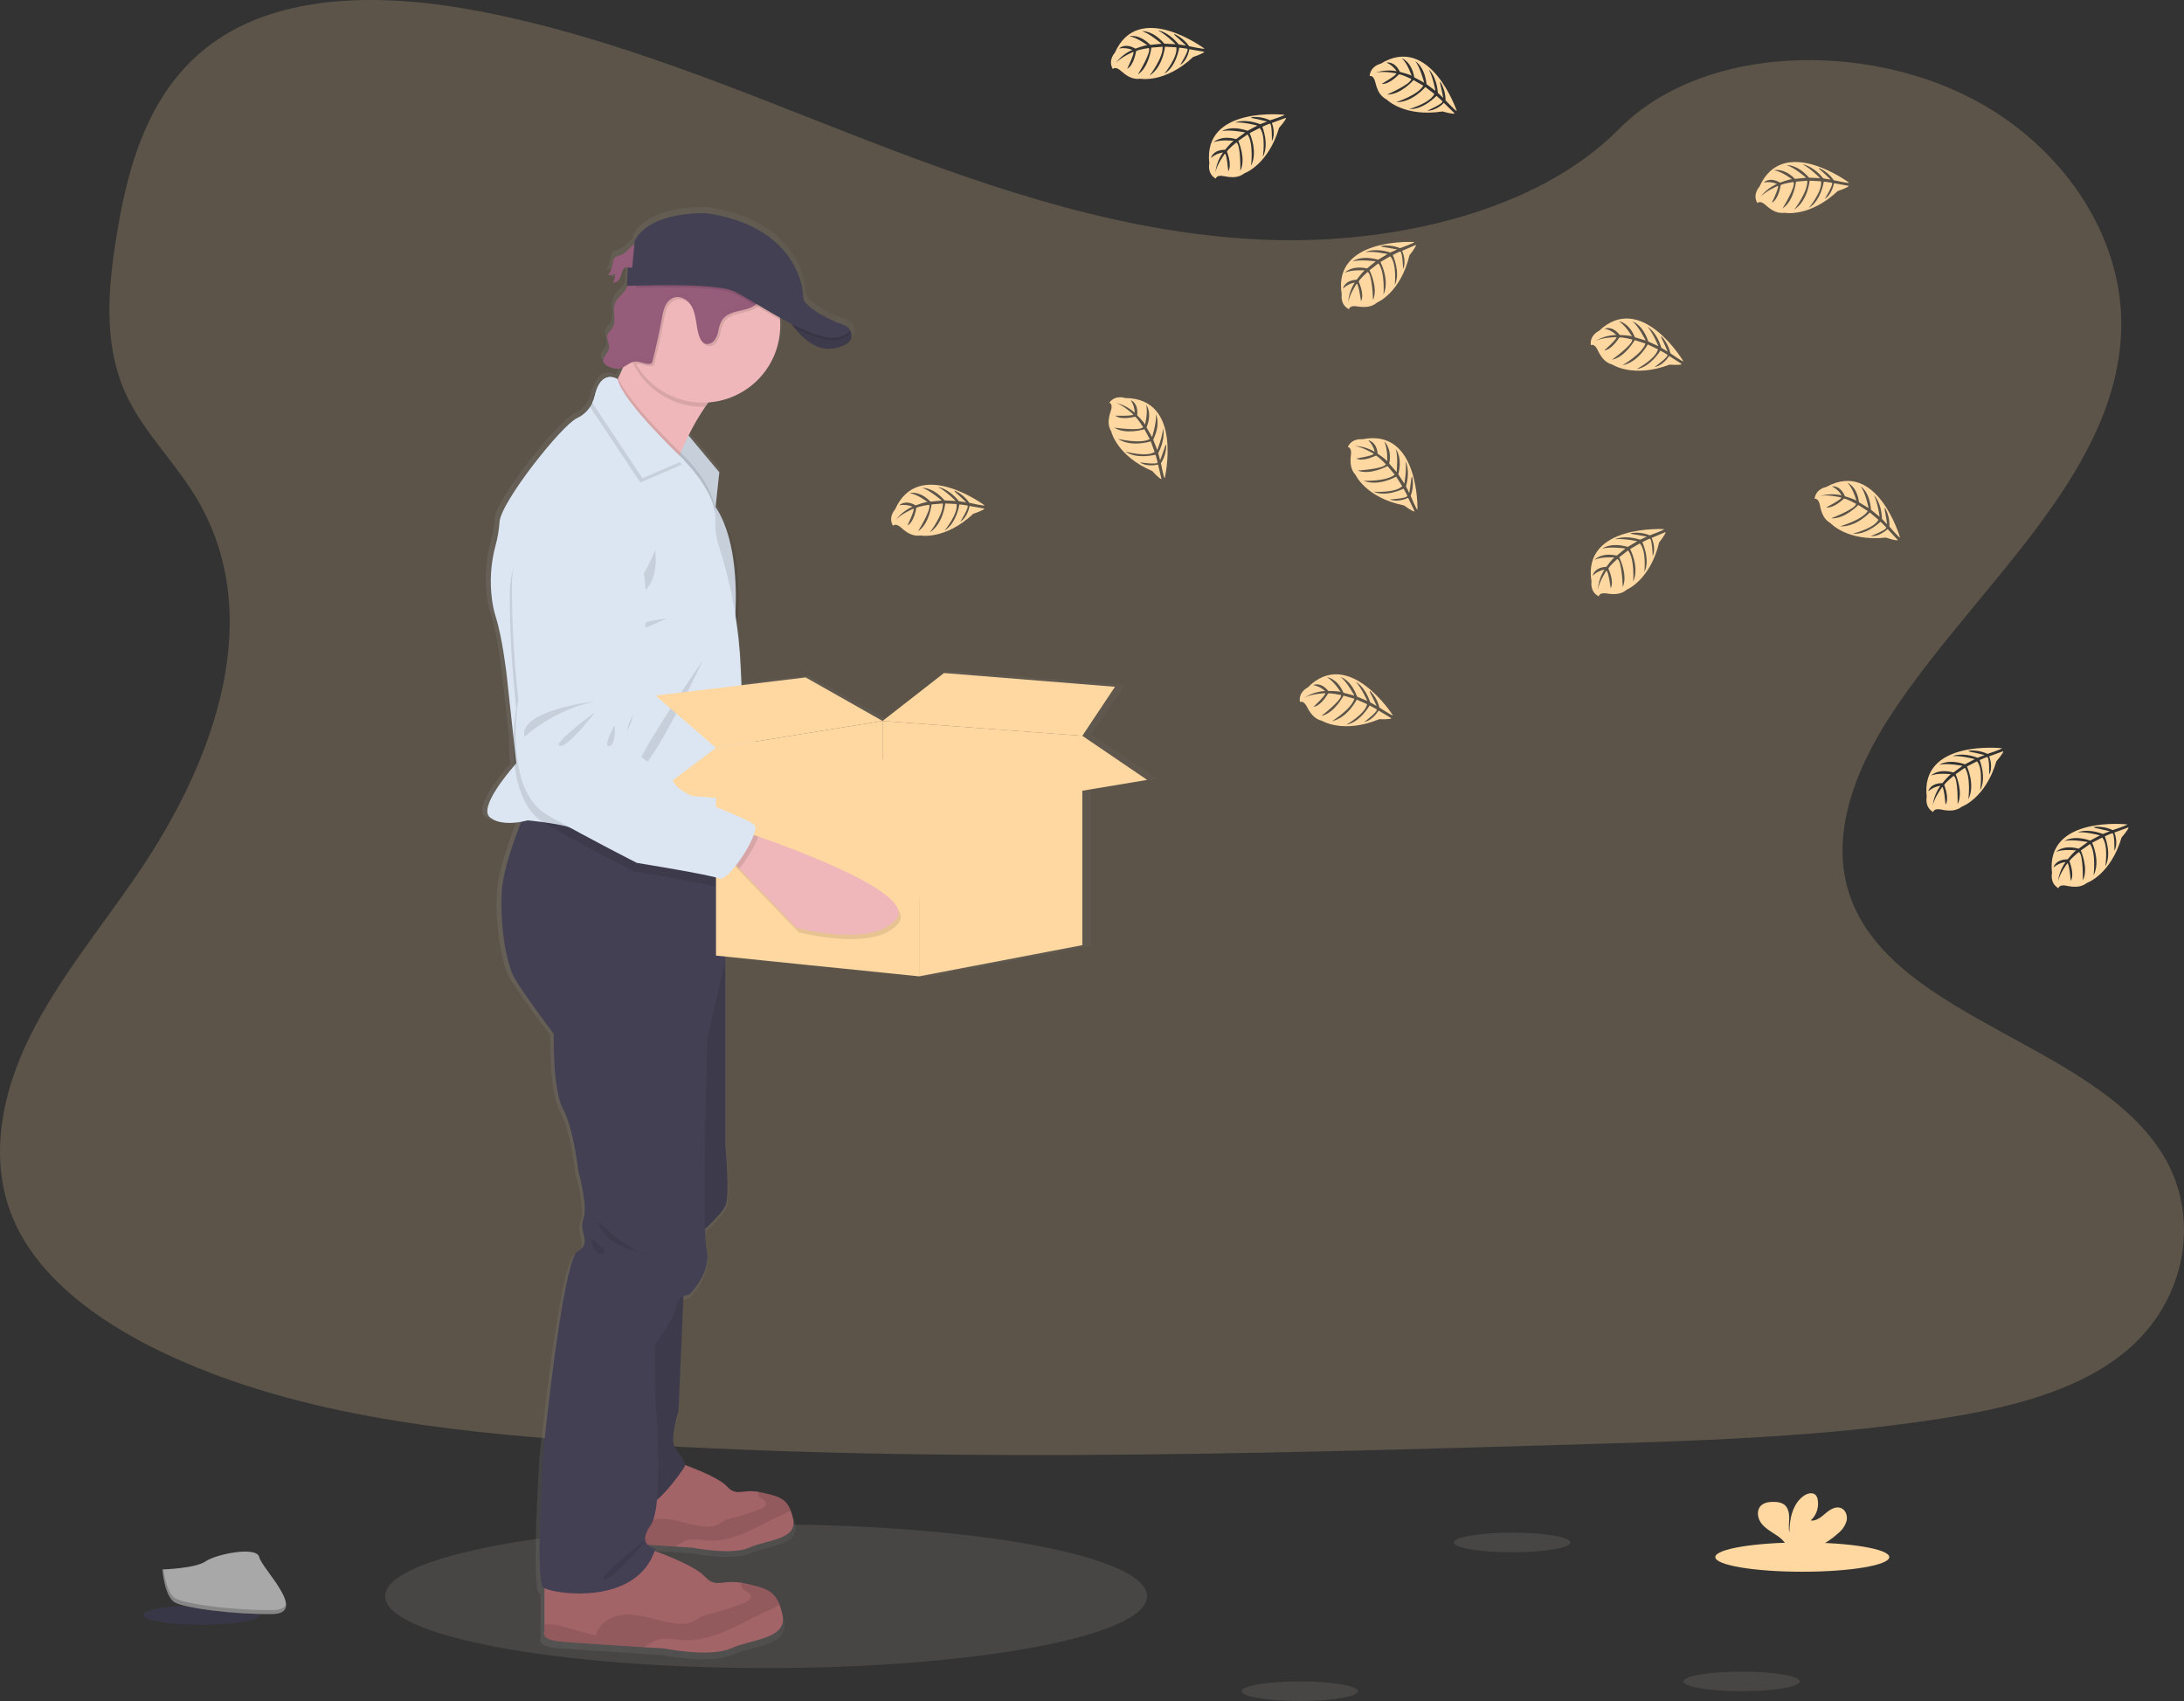 <svg width="217" height="169" viewBox="0 0 217 169" fill="none" xmlns="http://www.w3.org/2000/svg">
<rect x="0" y="0" width="217" height="169" fill="#333333" stroke="none"/>
<g clip-path="url(#clip0)">
<path opacity="0.1" d="M76.12 165.726C97.025 165.726 113.972 162.531 113.972 158.589C113.972 154.648 97.025 151.452 76.12 151.452C55.215 151.452 38.267 154.648 38.267 158.589C38.267 162.531 55.215 165.726 76.12 165.726Z" fill="#FAF2E7"/>
<path opacity="0.2" d="M126.079 23.833C112.167 23.354 98.918 18.882 86.266 13.992C73.614 9.101 61.082 3.684 47.504 1.093C38.771 -0.574 28.782 -0.811 21.747 3.844C14.973 8.337 12.785 16.071 11.61 23.253C10.724 28.657 10.204 34.346 12.628 39.406C14.314 42.919 17.301 45.871 19.369 49.237C26.564 60.944 21.478 75.38 13.684 86.811C10.03 92.173 5.784 97.295 2.962 102.996C0.14 108.698 -1.165 115.253 1.305 121.085C3.751 126.862 9.583 131.192 15.9 134.24C28.73 140.434 43.843 142.206 58.591 143.211C91.227 145.432 124.035 144.471 156.756 143.506C168.867 143.151 181.028 142.79 192.941 140.926C199.557 139.891 206.386 138.248 211.19 134.281C217.286 129.247 218.797 120.724 214.711 114.412C207.858 103.822 188.917 101.193 184.122 89.83C181.486 83.575 184.192 76.609 188.025 70.808C196.245 58.363 210.021 47.446 210.745 33.223C211.244 23.454 204.621 13.671 194.381 9.047C183.649 4.202 168.763 4.811 160.849 12.832C152.692 21.082 138.363 24.259 126.079 23.833Z" fill="#FFD8A1"/>
<path d="M115.024 77.392L108.44 72.974L111.761 68.053L94.371 66.673L88.123 71.483L80.301 67.118L73.777 67.899L73.7 66.188C73.619 64.403 73.439 62.625 73.16 60.86C73.188 60.325 73.207 59.712 73.205 59.044C73.205 56.231 72.823 52.502 71.142 50.016L71.529 46.554L68.391 42.863C68.894 41.864 69.469 40.902 70.11 39.984C70.218 39.83 70.325 39.68 70.441 39.535C74.514 39.241 77.728 35.908 77.728 31.832C77.728 31.644 77.728 31.456 77.706 31.27C77.706 31.195 77.691 31.118 77.683 31.043C78.08 31.257 78.482 31.471 78.884 31.685C78.96 31.792 79.046 31.899 79.14 32.025L79.159 32.049L79.28 32.196L79.319 32.241C79.362 32.292 79.407 32.342 79.452 32.393L79.482 32.427C79.596 32.553 79.716 32.682 79.845 32.808C79.861 32.821 79.875 32.834 79.888 32.849L80.049 32.998L80.094 33.039C80.232 33.161 80.378 33.279 80.524 33.39L80.572 33.424L80.757 33.55L80.817 33.589C80.888 33.632 80.961 33.677 81.032 33.717L81.058 33.732C81.141 33.777 81.227 33.82 81.313 33.861L81.356 33.878C81.429 33.909 81.501 33.939 81.571 33.968L81.638 33.991C81.713 34.017 81.786 34.04 81.864 34.062L81.911 34.075C82.005 34.098 82.1 34.117 82.197 34.132H82.207C82.299 34.147 82.39 34.156 82.483 34.16H82.545C82.627 34.164 82.71 34.164 82.792 34.16H82.846C82.949 34.154 83.052 34.142 83.153 34.124C83.634 34.061 84.096 33.896 84.507 33.64C84.612 33.571 84.705 33.485 84.783 33.386C85.213 32.825 84.74 32.211 84.74 32.211C84.572 31.813 83.484 31.533 83.484 31.533C83.484 31.533 80.045 30.104 80.045 28.966C80.045 27.828 79.185 21.923 70.31 20.573C70.31 20.573 64.537 20.25 62.914 23.326L62.879 23.686C62.402 23.983 62.007 24.58 61.536 24.755C61.332 24.799 61.136 24.871 60.953 24.969V24.929C60.899 24.976 60.854 25.033 60.822 25.098C60.721 25.298 60.66 25.516 60.644 25.739C60.595 26.012 60.5 26.275 60.362 26.516C60.324 26.584 60.281 26.65 60.233 26.713L60.197 26.771C60.446 26.79 60.697 26.75 60.928 26.653C60.891 26.946 60.819 27.233 60.712 27.509C60.849 27.513 60.984 27.478 61.102 27.409C61.219 27.339 61.314 27.237 61.375 27.115V27.098L61.403 27.059C61.457 26.96 61.501 26.857 61.536 26.749L61.512 26.775C61.555 26.636 61.594 26.495 61.641 26.358C61.663 26.281 61.699 26.208 61.746 26.144C61.804 26.086 61.874 26.043 61.951 26.017C62.029 25.992 62.111 25.984 62.191 25.996L62.103 27.851H62.142C62.09 27.986 62.027 28.116 61.953 28.24C61.648 28.733 61.093 29.068 60.889 29.608C60.801 29.868 60.767 30.143 60.79 30.416C60.79 30.577 60.809 30.739 60.822 30.9V30.887C60.852 31.315 60.861 31.721 60.629 32.066C60.47 32.301 60.214 32.479 60.126 32.746C60.101 32.821 60.09 32.899 60.093 32.977C60.111 33.212 60.16 33.443 60.24 33.664C60.241 33.66 60.241 33.655 60.24 33.651C60.293 33.814 60.306 33.987 60.276 34.156C60.179 34.584 59.657 34.941 59.683 35.35C59.681 35.404 59.689 35.457 59.707 35.508C59.807 35.708 59.981 35.861 60.192 35.936C60.524 36.123 60.904 36.207 61.284 36.176C61.427 36.15 61.564 36.103 61.693 36.036C61.542 36.381 61.388 36.721 61.231 37.044C61.207 37.096 61.181 37.147 61.155 37.198C61.155 37.198 59.827 36.315 59.072 38.116C58.852 38.49 58.695 38.898 58.606 39.323C58.568 39.493 58.515 39.659 58.447 39.819C58.112 40.383 57.611 40.832 57.011 41.103C55.472 41.804 49.256 49.521 49.146 51.52C49.092 52.3 48.96 53.072 48.751 53.826C48.261 55.601 48.136 57.455 48.381 59.279C48.458 59.869 48.585 60.451 48.761 61.019C49.421 63.015 49.862 66.74 49.862 66.74L50.575 73.205C50.549 74.097 50.588 74.99 50.692 75.877C49.963 76.705 47.037 80.156 48.155 81.095C49.015 81.835 50.52 81.713 51.364 81.561C50.653 83.314 49.533 86.36 49.385 88.453C49.17 91.548 49.752 95.65 50.674 97.224C51.596 98.799 54.67 102.838 54.67 102.838C54.67 102.838 54.526 108.379 55.625 110.392C56.723 112.406 57.166 116.582 57.166 116.582C57.166 116.582 58.191 120.108 57.677 121.404C57.164 122.701 58.63 123.779 57.091 124.641C55.552 125.503 53.583 144.936 53.583 144.936C53.583 144.936 52.789 157.672 53.583 158.32C53.625 158.351 53.67 158.377 53.718 158.399V162.678C53.718 162.678 53.168 163.576 55.405 163.758C56.938 163.88 61.282 164.156 63.859 164.317L65.856 164.441C65.856 164.441 70.585 165.378 72.674 164.441C74.764 163.504 78.467 163.525 77.917 161.05C77.844 160.713 77.746 160.382 77.625 160.059C77.021 158.523 75.995 158.348 74.106 157.92C73.996 157.896 73.891 157.875 73.794 157.858C71.804 157.513 71.15 158.435 70.035 157.235C69.066 156.198 65.979 155.036 64.928 154.668C64.954 154.591 64.986 154.516 65.011 154.437C64.714 154.387 64.437 154.252 64.214 154.05L67.062 154.229L68.758 154.334C68.758 154.334 72.778 155.132 74.562 154.334C76.346 153.536 79.484 153.558 79.016 151.454C78.954 151.168 78.871 150.886 78.768 150.612C78.254 149.306 77.382 149.163 75.776 148.802C75.684 148.782 75.598 148.763 75.512 148.748C73.82 148.455 73.266 149.238 72.318 148.22C71.505 147.351 68.941 146.378 68.019 146.046C68.019 145.571 67.374 144.895 66.968 144.217C66.49 143.425 67.372 140.655 67.372 140.655L67.875 129.159C68.066 129.075 68.269 129.017 68.477 128.988C68.477 128.988 70.751 126.828 70.237 124.525C70.132 123.829 70.078 123.126 70.074 122.422C70.822 121.731 71.851 120.711 72.144 120.082C72.621 119.057 72.144 114.091 72.144 114.091V95.104L75.948 95.487L79.4 95.84L80.451 95.947L83.903 96.294L91.837 97.092L98.986 95.744L102.08 95.162L108.44 93.964V78.474L115.024 77.392ZM62.66 26.065L62.217 26.018C62.363 26.024 62.518 26.052 62.66 26.065Z" fill="url(#paint0_linear)"/>
<path d="M99.593 87.449C97.443 90.511 89.716 88.889 89.716 88.889L83.727 83.312L82.921 82.556L84.273 79.698C84.273 79.698 84.703 79.816 85.44 80.026C89.312 81.144 101.407 84.876 99.593 87.449Z" fill="#EFB7B9"/>
<path opacity="0.1" d="M85.436 80.026C85.172 80.941 84.447 82.313 83.727 83.312L82.921 82.556L84.273 79.698C84.273 79.698 84.707 79.816 85.436 80.026Z" fill="black"/>
<path d="M64.898 47.793C64.898 47.793 59.378 50.23 59.649 56.214C59.843 60.069 60.266 63.909 60.913 67.715C60.913 67.715 59.784 76.72 64.483 79.041C69.182 81.363 73.53 83.271 73.53 83.271C73.53 83.271 80.881 84.058 81.795 84.384C82.708 84.709 85.563 79.737 85.036 78.962C84.51 78.188 77.762 76.564 76.903 75.272C76.043 73.98 74.055 73.182 74.055 73.182C74.055 73.182 72.002 71.945 71.862 70.828C71.722 69.712 72.264 68.879 72.401 68.389C72.539 67.899 72.887 63.169 72.887 63.169C72.887 63.169 75.204 46.332 64.898 47.793Z" fill="#DCE6F2"/>
<path opacity="0.1" d="M68.541 67.469C68.541 67.469 60.968 68.731 61.701 71.369C61.701 71.369 64.451 68.522 68.541 67.469Z" fill="black"/>
<path opacity="0.1" d="M68.599 68.537C68.599 68.537 64.435 71.919 65.25 72.092C66.065 72.266 68.599 68.537 68.599 68.537Z" fill="black"/>
<path opacity="0.1" d="M70.6 69.715C70.6 69.715 69.485 71.99 70.17 71.835C70.856 71.681 70.6 69.715 70.6 69.715Z" fill="black"/>
<path opacity="0.1" d="M85.715 80.267L85.255 80.137C85.386 79.709 85.423 79.362 85.316 79.202C84.789 78.427 78.046 76.805 77.188 75.511C76.331 74.217 74.34 73.421 74.34 73.421C74.34 73.421 72.287 72.184 72.148 71.067C72.008 69.951 72.55 69.118 72.687 68.629C72.825 68.139 73.173 63.406 73.173 63.406C73.173 63.406 75.484 46.571 65.177 48.032C65.177 48.032 59.657 50.471 59.926 56.455C60.121 60.31 60.544 64.151 61.192 67.957C61.192 67.957 60.063 76.962 64.762 79.283C69.461 81.604 73.809 83.513 73.809 83.513C73.809 83.513 81.159 84.298 82.074 84.625C82.42 84.749 83.046 84.109 83.658 83.23L84.007 83.553L89.995 89.129C89.995 89.129 97.722 90.752 99.872 87.691C101.688 85.115 89.595 81.384 85.715 80.267Z" fill="black"/>
<path d="M61.721 25.333C61.51 25.374 61.309 25.451 61.125 25.562C60.91 25.739 60.91 26.043 60.856 26.309C60.793 26.678 60.646 27.027 60.426 27.331C60.671 27.349 60.916 27.309 61.142 27.214C61.105 27.506 61.033 27.794 60.927 28.069C61.061 28.073 61.193 28.038 61.308 27.968C61.422 27.899 61.514 27.798 61.572 27.678C61.686 27.437 61.776 27.185 61.841 26.927C61.861 26.85 61.896 26.777 61.944 26.713C62.142 26.48 62.509 26.585 62.815 26.614C63.069 26.636 63.324 26.589 63.553 26.479C63.783 26.369 63.979 26.201 64.121 25.99C64.446 25.5 64.465 24.246 63.692 24.113C62.883 23.981 62.38 25.089 61.721 25.333Z" fill="#965D7B"/>
<g opacity="0.1">
<path opacity="0.1" d="M61.103 25.825C61.123 25.72 61.136 25.611 61.159 25.506C60.955 25.684 60.944 25.986 60.891 26.253C60.864 26.407 60.821 26.558 60.764 26.704C60.933 26.436 61.048 26.137 61.103 25.825Z" fill="black"/>
<path opacity="0.1" d="M61.172 27.592C61.279 27.317 61.352 27.029 61.387 26.736C61.172 26.826 60.939 26.867 60.706 26.854C60.638 27.005 60.555 27.148 60.459 27.282C60.703 27.301 60.947 27.261 61.172 27.166C61.137 27.459 61.065 27.747 60.957 28.022C61.091 28.025 61.223 27.99 61.338 27.921C61.452 27.851 61.544 27.75 61.602 27.631C61.656 27.533 61.699 27.431 61.731 27.325C61.668 27.412 61.584 27.483 61.486 27.53C61.389 27.576 61.281 27.598 61.172 27.592Z" fill="black"/>
<path opacity="0.1" d="M63.06 26.137C62.755 26.108 62.385 26.003 62.187 26.236C62.14 26.3 62.105 26.373 62.084 26.45C62.065 26.505 62.047 26.563 62.032 26.621C62.236 26.46 62.568 26.546 62.845 26.574C63.099 26.595 63.354 26.547 63.583 26.438C63.813 26.328 64.009 26.159 64.152 25.949C64.217 25.845 64.265 25.732 64.296 25.613C64.148 25.795 63.959 25.937 63.743 26.029C63.528 26.12 63.293 26.157 63.06 26.137Z" fill="black"/>
</g>
<path d="M68.191 43.002L71.469 46.926L71.041 50.886L67.079 44.714L68.191 43.002Z" fill="#DCE6F2"/>
<path opacity="0.1" d="M71.466 46.926L71.064 50.651L71.039 50.886L67.464 45.315L67.079 44.714L67.191 44.541L68.189 43.002L68.41 43.268L71.466 46.926Z" fill="black"/>
<path d="M73.169 37.69C72.06 38.007 71 39.093 70.078 40.414C69.455 41.324 68.897 42.278 68.41 43.268C68.107 43.871 67.84 44.451 67.619 44.956L67.464 45.315C67.09 46.194 66.882 46.783 66.882 46.783C66.882 46.783 58.391 40.428 59.734 40.001C60.186 39.857 60.779 38.895 61.366 37.681L61.439 37.528C61.811 36.749 62.176 35.88 62.501 35.063C63.165 33.383 63.657 31.924 63.657 31.924C63.657 31.924 76.554 36.727 73.169 37.69Z" fill="#EFB7B9"/>
<path d="M78.248 31.567C78.248 31.567 80.208 35.097 82.841 34.616C85.475 34.135 84.391 32.721 84.391 32.721L78.248 31.567Z" fill="#444053"/>
<path d="M74.45 153.761C72.713 154.55 68.786 153.761 68.786 153.761L67.131 153.658C64.981 153.521 61.383 153.29 60.111 153.187C58.253 153.035 58.709 152.278 58.709 152.278V147.702L67.72 145.43C67.72 145.43 71.281 146.643 72.257 147.702C73.184 148.712 73.725 147.935 75.378 148.226C75.46 148.241 75.546 148.258 75.636 148.279C77.206 148.637 78.057 148.778 78.56 150.072C78.661 150.344 78.742 150.623 78.802 150.907C79.267 152.99 76.184 152.975 74.45 153.761Z" fill="#A36468"/>
<path opacity="0.1" d="M78.56 150.072C78.237 150.273 77.897 150.446 77.545 150.59C76.363 151.127 75.239 151.782 74.043 152.289C72.848 152.796 71.561 153.157 70.267 153.061C69.59 153.012 68.898 152.847 68.251 153.04C67.85 153.194 67.474 153.402 67.131 153.658C64.981 153.521 61.383 153.29 60.111 153.187C58.253 153.036 58.709 152.278 58.709 152.278V151.743C58.776 151.743 58.851 151.724 58.937 151.718C59.382 151.711 59.825 151.776 60.248 151.912C61.181 152.165 62.109 152.413 63.042 152.661C63.119 152.373 63.254 152.103 63.439 151.869C63.623 151.634 63.854 151.439 64.117 151.296C64.65 151.015 65.247 150.878 65.85 150.9C67.296 150.92 68.665 151.602 70.11 151.671C70.514 151.708 70.92 151.64 71.29 151.474C71.488 151.375 71.662 151.232 71.855 151.123C72.165 150.974 72.492 150.864 72.829 150.796C73.776 150.561 74.706 150.262 75.613 149.901C75.871 149.801 76.171 149.619 76.137 149.345C76.092 148.981 75.518 148.939 75.368 148.605C75.341 148.545 75.329 148.479 75.332 148.413C75.335 148.348 75.353 148.284 75.385 148.226C75.466 148.241 75.552 148.258 75.643 148.28C77.206 148.637 78.057 148.778 78.56 150.072Z" fill="black"/>
<path d="M72.614 163.773C70.572 164.702 65.951 163.773 65.951 163.773L64.005 163.66C61.486 163.499 57.243 163.232 55.745 163.106C53.559 162.926 54.096 162.036 54.096 162.036V156.643L64.7 153.968C64.7 153.968 68.891 155.395 70.039 156.643C71.129 157.83 71.759 156.916 73.713 157.259C73.809 157.276 73.91 157.297 74.016 157.321C75.862 157.749 76.864 157.909 77.455 159.432C77.575 159.752 77.67 160.08 77.741 160.414C78.274 162.866 74.656 162.847 72.614 163.773Z" fill="#A36468"/>
<path opacity="0.1" d="M77.451 159.432C77.071 159.669 76.672 159.873 76.257 160.042C74.867 160.673 73.543 161.444 72.137 162.04C70.731 162.637 69.216 163.061 67.692 162.95C66.897 162.892 66.082 162.693 65.327 162.924C64.855 163.107 64.41 163.355 64.005 163.66C61.486 163.5 57.243 163.232 55.745 163.106C53.559 162.926 54.096 162.036 54.096 162.036V161.407C54.185 161.393 54.275 161.383 54.365 161.377C54.889 161.368 55.41 161.445 55.908 161.606L59.195 162.488C59.286 162.148 59.447 161.83 59.666 161.554C59.885 161.277 60.158 161.048 60.469 160.881C61.096 160.548 61.8 160.388 62.509 160.415C64.212 160.438 65.822 161.24 67.522 161.322C67.996 161.365 68.472 161.286 68.906 161.093C69.141 160.975 69.336 160.806 69.573 160.68C69.936 160.503 70.321 160.373 70.718 160.295C71.827 160.016 72.915 159.665 73.977 159.242C74.28 159.122 74.635 158.908 74.594 158.587C74.54 158.16 73.865 158.108 73.687 157.715C73.657 157.643 73.643 157.567 73.647 157.49C73.65 157.413 73.671 157.337 73.708 157.27C73.805 157.287 73.906 157.308 74.011 157.332C75.858 157.742 76.859 157.909 77.451 159.432Z" fill="black"/>
<path d="M67.993 126.763L67.419 140.205C67.419 140.205 66.559 142.95 67.026 143.735C67.492 144.52 68.279 145.303 67.993 145.768C67.707 146.232 64.268 151.251 63.157 149.326C62.045 147.4 60.949 139.056 60.949 139.056L61.974 128.751L67.993 126.763Z" fill="#444053"/>
<path d="M70.482 93.272L72.077 95.395V113.854C72.077 113.854 72.543 118.774 72.077 119.791C71.61 120.807 69.246 122.839 69.246 122.839L67.258 112.677L67.688 101.926L70.482 93.272Z" fill="#444053"/>
<path opacity="0.1" d="M67.993 126.763L67.419 140.205C67.419 140.205 66.559 142.95 67.026 143.735C67.492 144.52 68.279 145.303 67.993 145.768C67.707 146.232 64.268 151.251 63.157 149.326C62.045 147.4 60.949 139.056 60.949 139.056L61.974 128.751L67.993 126.763Z" fill="black"/>
<path opacity="0.1" d="M70.482 93.272L72.077 95.395V113.854C72.077 113.854 72.543 118.774 72.077 119.791C71.61 120.807 69.246 122.839 69.246 122.839L67.258 112.677L67.688 101.926L70.482 93.272Z" fill="black"/>
<path d="M72.077 85.4V95.385L70.286 103.157C70.286 103.157 69.712 121.913 70.213 124.194C70.714 126.475 68.494 128.616 68.494 128.616C68.494 128.616 67.204 128.76 67.204 129.757C67.204 130.754 65.054 133.608 65.054 133.608L65.125 139.17C65.125 139.17 66.058 149.583 64.624 151.579C63.191 153.575 65.125 153.862 65.125 153.862C63.335 159.709 54.737 158.354 53.961 157.713C53.185 157.071 53.961 144.448 53.961 144.448C53.961 144.448 55.883 125.193 57.387 124.337C58.892 123.482 57.46 122.412 57.961 121.128C58.462 119.845 57.46 116.351 57.46 116.351C57.46 116.351 57.03 112.213 55.956 110.217C54.881 108.221 55.023 102.729 55.023 102.729C55.023 102.729 52.013 98.735 51.119 97.167C50.225 95.598 49.649 91.534 49.864 88.466C50.01 86.392 51.104 83.374 51.798 81.636C52.132 80.804 52.372 80.265 52.372 80.265L52.577 80.319L64.317 83.378L72.077 85.4Z" fill="#444053"/>
<path opacity="0.1" d="M73.169 37.69C72.06 38.007 71 39.094 70.078 40.414H69.837C68.486 40.415 67.158 40.061 65.988 39.387C64.817 38.714 63.847 37.745 63.174 36.578C62.892 36.094 62.666 35.581 62.499 35.048C63.163 33.369 63.655 31.91 63.655 31.91C63.655 31.91 76.554 36.728 73.169 37.69Z" fill="black"/>
<path d="M77.522 32.342C77.523 33.512 77.255 34.668 76.738 35.719C76.22 36.77 75.468 37.689 74.537 38.405C73.606 39.121 72.523 39.615 71.371 39.849C70.218 40.082 69.027 40.05 67.89 39.753C66.752 39.456 65.698 38.904 64.808 38.138C63.919 37.372 63.218 36.413 62.76 35.334C62.302 34.257 62.098 33.088 62.165 31.919C62.232 30.751 62.567 29.613 63.146 28.593C63.379 28.179 63.651 27.788 63.958 27.425C64.465 26.824 65.061 26.303 65.725 25.881C66.847 25.171 68.135 24.763 69.462 24.697C70.79 24.631 72.112 24.909 73.3 25.503C74.487 26.098 75.499 26.989 76.237 28.089C76.976 29.189 77.414 30.462 77.511 31.781C77.515 31.97 77.522 32.156 77.522 32.342Z" fill="#EFB7B9"/>
<path opacity="0.1" d="M71.064 50.651L71.039 50.886L67.464 45.324C67.09 46.203 66.882 46.792 66.882 46.792C66.882 46.792 58.391 40.429 59.734 40.001C60.186 39.858 60.779 38.895 61.366 37.682L61.439 37.528C62.062 39.376 65.684 43.071 67.191 44.552C67.365 44.723 67.509 44.864 67.621 44.967L67.851 45.181L67.971 45.3C68.519 45.863 70.832 48.345 71.064 50.651Z" fill="black"/>
<path d="M73.736 69.525L73.345 82.055L73.276 84.287C73.276 84.287 68.642 83.859 64.317 83.388C60.835 83.01 57.553 82.601 57.047 82.361C56.403 82.06 55.02 81.826 53.931 81.679C53.088 81.566 52.426 81.506 52.426 81.506C52.426 81.506 52.179 81.578 51.798 81.647C50.969 81.797 49.511 81.918 48.662 81.185C47.577 80.246 50.429 76.833 51.141 76.014L51.298 75.836L51.029 73.365L50.33 66.957C50.33 66.957 49.9 63.267 49.256 61.288C49.083 60.725 48.959 60.149 48.884 59.566C48.644 57.758 48.767 55.922 49.245 54.162C49.449 53.414 49.579 52.648 49.632 51.874C49.739 49.895 55.812 42.247 57.316 41.552C57.993 41.238 58.538 40.697 58.855 40.024C58.96 39.813 59.039 39.589 59.09 39.359C59.734 36.578 61.366 37.681 61.366 37.681C61.759 39.857 67.849 45.617 67.849 45.617L67.969 45.736C68.573 46.353 71.264 49.245 71.073 51.714C71.035 52.633 71.173 53.551 71.479 54.418C72.718 58.3 73.43 62.33 73.596 66.399L73.736 69.525Z" fill="#DCE6F2"/>
<path opacity="0.1" d="M65.108 54.645C65.108 54.645 63.603 58.282 62.475 58.871C61.347 59.459 65.646 60.112 65.108 54.645Z" fill="black"/>
<path opacity="0.1" d="M66.237 61.438C66.237 61.438 62.797 61.866 62.797 62.508C62.797 63.15 66.237 61.438 66.237 61.438Z" fill="black"/>
<path opacity="0.1" d="M69.837 65.61C69.837 65.61 64.84 76.2 63.442 76.521C62.045 76.842 69.837 65.61 69.837 65.61Z" fill="black"/>
<path opacity="0.1" d="M67.754 46.154L63.621 47.943L58.632 40.442C58.737 40.23 58.815 40.007 58.866 39.776C59.511 36.995 61.142 38.099 61.142 38.099C61.536 40.275 67.625 46.034 67.625 46.034L67.754 46.154Z" fill="black"/>
<path d="M67.969 45.726L63.836 47.515L58.847 40.014C58.952 39.802 59.03 39.579 59.081 39.349C59.726 36.567 61.357 37.671 61.357 37.671C61.751 39.847 67.84 45.606 67.84 45.606L67.969 45.726Z" fill="#DCE6F2"/>
<path opacity="0.1" d="M73.276 84.287C73.276 84.287 68.642 83.86 64.317 83.389L72.077 85.411V87.764C71.737 88.07 71.443 88.228 71.251 88.147C70.357 87.773 63.06 86.596 63.06 86.596C63.06 86.596 58.821 84.457 54.247 81.889C54.136 81.828 54.028 81.761 53.924 81.688C53.391 81.328 52.931 80.87 52.57 80.338C51.725 79.121 51.313 77.557 51.134 76.023C51.034 75.144 50.997 74.259 51.023 73.374C51.045 72.371 51.137 71.371 51.298 70.381C50.855 66.546 50.64 62.688 50.653 58.828C50.707 52.838 56.349 50.698 56.349 50.698C66.72 49.789 63.505 66.477 63.505 66.477C63.505 66.477 62.905 71.183 62.742 71.665C62.578 72.146 61.992 72.948 62.071 74.072C62.151 75.195 64.132 76.538 64.132 76.538C64.132 76.538 66.067 77.441 66.864 78.778C67.445 79.765 71.215 81.102 73.345 82.056L73.276 84.287Z" fill="black"/>
<path opacity="0.1" d="M76.75 27.592C76.754 27.945 76.68 28.294 76.535 28.615C76.425 28.877 76.297 29.131 76.152 29.376C75.926 29.827 75.605 30.224 75.211 30.54C74.714 30.893 74.087 30.992 73.491 31.135C72.896 31.278 72.277 31.507 71.937 32.012C71.753 32.337 71.63 32.692 71.574 33.06C71.517 33.429 71.369 33.777 71.144 34.075C71.027 34.22 70.864 34.322 70.682 34.365C70.5 34.409 70.309 34.391 70.138 34.314C69.958 34.194 69.822 34.019 69.749 33.816C69.504 33.266 69.442 32.656 69.343 32.063C69.244 31.471 69.104 30.861 68.739 30.384C68.373 29.907 67.726 29.592 67.152 29.779C66.96 29.852 66.785 29.964 66.637 30.106C66.49 30.249 66.372 30.42 66.293 30.609C66.134 30.987 66.025 31.384 65.968 31.79C65.701 33.242 65.387 34.685 65.024 36.12C65.013 36.179 64.989 36.234 64.953 36.282C64.896 36.339 64.819 36.371 64.739 36.372C64.257 36.437 63.795 36.101 63.309 36.137C63.259 36.14 63.209 36.148 63.161 36.16C62.375 34.802 62.029 33.236 62.167 31.674C62.306 30.113 62.924 28.632 63.937 27.432L63.975 27.421C64.299 27.307 64.592 27.123 64.835 26.882C65.145 26.573 65.433 26.242 65.695 25.891L65.867 25.677C66.361 25.085 66.924 24.553 67.544 24.092C67.713 23.954 67.907 23.849 68.115 23.784C68.294 23.749 68.477 23.744 68.657 23.767C69.399 23.855 70.148 23.883 70.895 23.85C71.415 23.769 71.94 23.716 72.466 23.692C73.827 23.73 74.987 24.687 75.847 25.735C76.309 26.272 76.722 26.89 76.75 27.592Z" fill="black"/>
<path d="M62.142 28.797C61.843 29.284 61.304 29.616 61.102 30.151C60.805 30.927 61.306 31.895 60.846 32.588C60.693 32.821 60.442 32.994 60.356 33.262C60.209 33.713 60.609 34.194 60.506 34.659C60.403 35.123 59.788 35.514 59.952 35.968C60.048 36.166 60.217 36.319 60.424 36.396C60.75 36.582 61.125 36.665 61.499 36.633C62.086 36.537 62.522 35.964 63.118 35.921C63.601 35.887 64.064 36.22 64.545 36.158C64.626 36.156 64.702 36.123 64.76 36.066C64.796 36.019 64.821 35.963 64.831 35.904C65.192 34.47 65.507 33.027 65.777 31.574C65.832 31.168 65.94 30.77 66.099 30.393C66.18 30.204 66.297 30.034 66.445 29.891C66.592 29.748 66.767 29.637 66.959 29.562C67.533 29.378 68.178 29.691 68.545 30.168C68.913 30.645 69.052 31.255 69.151 31.847C69.25 32.44 69.313 33.05 69.555 33.6C69.629 33.803 69.766 33.979 69.947 34.1C70.269 34.286 70.703 34.139 70.951 33.861C71.177 33.563 71.325 33.214 71.38 32.844C71.436 32.477 71.56 32.122 71.744 31.798C72.083 31.293 72.704 31.064 73.298 30.921C73.891 30.778 74.516 30.677 75.017 30.324C75.411 30.008 75.732 29.612 75.959 29.162C76.277 28.61 76.574 28.011 76.548 27.376C76.52 26.683 76.107 26.064 75.666 25.525C74.807 24.477 73.644 23.521 72.283 23.484C71.757 23.506 71.232 23.559 70.712 23.643C69.965 23.676 69.216 23.648 68.474 23.557C68.294 23.536 68.111 23.542 67.933 23.576C67.724 23.64 67.53 23.745 67.363 23.884C66.743 24.344 66.179 24.876 65.684 25.468C65.365 25.889 65.019 26.289 64.648 26.666C64.405 26.907 64.112 27.092 63.788 27.207C63.573 27.267 63.358 27.224 63.154 27.29C62.52 27.489 62.436 28.313 62.142 28.797Z" fill="#965D7B"/>
<path opacity="0.1" d="M82.841 34.614C81.122 34.928 79.697 33.544 78.908 32.534C78.666 32.228 78.445 31.905 78.248 31.567L84.151 32.676L84.389 32.721C84.389 32.721 85.475 34.135 82.841 34.614Z" fill="black"/>
<g opacity="0.1">
<path opacity="0.1" d="M60.506 34.047C60.53 33.767 60.487 33.486 60.382 33.226C60.382 33.247 60.362 33.268 60.356 33.29C60.263 33.577 60.388 33.874 60.468 34.171C60.485 34.131 60.498 34.09 60.506 34.047Z" fill="black"/>
<path opacity="0.1" d="M61.018 30.545C60.995 30.841 61.001 31.138 61.035 31.433C61.057 31.137 61.051 30.84 61.018 30.545Z" fill="black"/>
<path opacity="0.1" d="M75.946 28.544C75.72 28.995 75.399 29.392 75.004 29.708C74.508 30.061 73.882 30.16 73.285 30.303C72.687 30.446 72.07 30.675 71.731 31.18C71.547 31.505 71.424 31.86 71.368 32.229C71.311 32.598 71.164 32.947 70.938 33.245C70.69 33.523 70.256 33.673 69.934 33.484C69.753 33.363 69.616 33.188 69.543 32.984C69.3 32.434 69.235 31.826 69.138 31.232C69.042 30.637 68.898 30.029 68.532 29.552C68.167 29.075 67.52 28.761 66.946 28.947C66.754 29.021 66.579 29.132 66.431 29.275C66.284 29.417 66.166 29.588 66.086 29.777C65.927 30.155 65.819 30.552 65.764 30.958C65.496 32.411 65.18 33.855 64.818 35.288C64.808 35.347 64.784 35.403 64.747 35.451C64.689 35.507 64.613 35.54 64.532 35.543C64.051 35.605 63.588 35.271 63.105 35.305C62.509 35.348 62.073 35.921 61.486 36.015C61.112 36.049 60.736 35.966 60.411 35.778C60.262 35.714 60.128 35.619 60.018 35.5C59.968 35.572 59.934 35.654 59.921 35.74C59.907 35.826 59.913 35.915 59.939 35.998C60.033 36.197 60.203 36.351 60.411 36.426C60.736 36.614 61.112 36.697 61.486 36.664C62.073 36.569 62.509 35.996 63.105 35.953C63.588 35.919 64.051 36.253 64.532 36.191C64.613 36.188 64.689 36.155 64.747 36.099C64.784 36.051 64.808 35.995 64.818 35.936C65.179 34.51 65.494 33.066 65.764 31.606C65.819 31.2 65.927 30.803 66.086 30.425C66.166 30.236 66.284 30.066 66.431 29.923C66.579 29.78 66.754 29.669 66.946 29.595C67.52 29.409 68.165 29.723 68.532 30.2C68.9 30.677 69.04 31.287 69.138 31.88C69.237 32.472 69.3 33.082 69.543 33.632C69.616 33.836 69.753 34.011 69.934 34.133C70.256 34.319 70.69 34.171 70.938 33.893C71.164 33.595 71.311 33.246 71.368 32.877C71.424 32.508 71.547 32.153 71.731 31.828C72.07 31.324 72.692 31.097 73.285 30.951C73.878 30.806 74.504 30.71 75.004 30.357C75.399 30.04 75.72 29.643 75.946 29.193C76.264 28.643 76.561 28.044 76.535 27.408C76.531 27.327 76.522 27.245 76.509 27.165C76.405 27.654 76.215 28.122 75.946 28.544Z" fill="black"/>
</g>
<path opacity="0.1" d="M76.543 28.608C77.095 29.584 77.421 30.669 77.5 31.785C75.585 30.715 73.783 29.541 72.874 29.132C71.29 28.42 65.366 28.527 63.139 28.593C63.372 28.179 63.644 27.788 63.952 27.425C64.46 26.823 65.058 26.303 65.725 25.88C66.608 25.323 67.595 24.95 68.628 24.785C69.66 24.621 70.715 24.667 71.728 24.922C72.742 25.177 73.693 25.635 74.522 26.268C75.352 26.901 76.043 27.696 76.554 28.604L76.543 28.608Z" fill="black"/>
<path opacity="0.1" d="M83.379 33.707C82.345 34.023 80.658 33.412 78.908 32.534C78.666 32.228 78.445 31.905 78.248 31.567L84.15 32.676C84.542 32.941 84.641 33.32 83.379 33.707Z" fill="black"/>
<path d="M70.295 21.191C70.295 21.191 64.652 20.87 63.066 23.919L62.81 26.621L62.38 26.574L62.294 28.411C62.294 28.411 70.918 28.037 72.881 28.919C74.843 29.8 80.941 34.241 83.385 33.493C85.829 32.744 83.17 32.048 83.17 32.048C83.17 32.048 79.806 30.63 79.806 29.517C79.806 28.405 78.972 22.528 70.295 21.191Z" fill="#444053"/>
<path opacity="0.1" d="M59.412 121.359C59.412 121.359 63.013 124.836 64.571 124.569C64.571 124.569 60.164 124.194 59.412 121.359Z" fill="black"/>
<path opacity="0.1" d="M58.66 122.97C58.66 122.97 58.982 124.759 59.842 124.583C60.702 124.408 58.66 122.97 58.66 122.97Z" fill="black"/>
<path opacity="0.1" d="M64.302 152.862C64.302 152.862 59.191 156.82 60.053 156.927C60.914 157.034 64.302 152.862 64.302 152.862Z" fill="black"/>
<path d="M71.14 74.309L87.691 71.628V87.224L71.965 86.405L71.14 74.309Z" fill="#FFD8A1"/>
<path opacity="0.05" d="M71.14 74.309L87.691 71.628V87.224L71.965 86.405L71.14 74.309Z" fill="#FFD8A1"/>
<path d="M87.691 71.628L107.539 73.106L106.441 86.679L87.691 87.224V71.628Z" fill="#FFD8A1"/>
<path opacity="0.1" d="M87.691 71.628L107.539 73.106L106.441 86.679L87.691 87.224V71.628Z" fill="#FFD8A1"/>
<path d="M93.793 66.868L87.691 71.628L107.539 73.107L110.783 68.235L93.793 66.868Z" fill="#FFD8A1"/>
<path d="M65.147 69.11L80.047 67.304L87.691 71.628L71.14 74.309L65.147 69.11Z" fill="#FFD8A1"/>
<path d="M91.319 75.678V97.002L83.566 96.21L80.193 95.868L79.166 95.761L75.796 95.417L71.14 94.942V74.309L87.689 75.43L91.319 75.678Z" fill="#FFD8A1"/>
<path d="M107.539 73.106V93.902L101.325 95.089L98.303 95.667L91.319 97.002V75.678L107.539 73.106Z" fill="#FFD8A1"/>
<path opacity="0.05" d="M107.539 73.106V93.902L101.325 95.089L98.303 95.667L91.319 97.002V75.678L107.539 73.106Z" fill="#FFD8A1"/>
<path d="M65.147 78.798L71.14 74.309L91.319 75.678L88.349 80.659L65.147 78.798Z" fill="#FFD8A1"/>
<path opacity="0.1" d="M65.147 78.798L71.14 74.309L91.319 75.678L88.349 80.659L65.147 78.798Z" fill="#FFD8A1"/>
<path d="M107.539 73.106L91.319 75.678L96.598 80.385L113.973 77.484L107.539 73.106Z" fill="#FFD8A1"/>
<path opacity="0.1" d="M107.539 73.106L91.319 75.678L96.598 80.385L113.973 77.484L107.539 73.106Z" fill="#FFD8A1"/>
<path opacity="0.1" d="M101.325 95.089L98.303 95.667V91.223L101.134 90.513L101.325 95.089Z" fill="#FFD8A1"/>
<path opacity="0.1" d="M83.566 93.27V96.21L80.193 95.868V93.27H83.566Z" fill="#FFD8A1"/>
<path opacity="0.1" d="M79.166 94.197V95.761L75.795 95.416V94.197H79.166Z" fill="#FFD8A1"/>
<path opacity="0.1" d="M89.29 91.711C86.979 94.653 79.349 92.62 79.349 92.62L73.678 86.733L72.909 85.935L74.413 83.153C74.413 83.153 74.843 83.294 75.561 83.543C79.362 84.865 91.235 89.236 89.29 91.711Z" fill="black"/>
<path d="M89.075 91.283C86.764 94.225 79.134 92.192 79.134 92.192L73.463 86.304L72.694 85.506L74.198 82.725C74.198 82.725 74.628 82.866 75.346 83.115C79.147 84.437 91.02 88.808 89.075 91.283Z" fill="#EFB7B9"/>
<path opacity="0.1" d="M75.338 83.115C75.024 84.013 74.226 85.344 73.455 86.304L72.685 85.506L74.19 82.725C74.19 82.725 74.622 82.866 75.338 83.115Z" fill="black"/>
<path d="M56.564 49.842C56.564 49.842 50.922 51.982 50.868 57.972C50.855 61.832 51.07 65.69 51.513 69.525C51.513 69.525 49.901 78.457 54.468 81.025C59.036 83.592 63.281 85.731 63.281 85.731C63.281 85.731 70.579 86.908 71.475 87.282C72.371 87.657 75.486 82.843 75.002 82.041C74.519 81.239 67.874 79.26 67.086 77.922C66.297 76.585 64.354 75.684 64.354 75.684C64.354 75.684 62.372 74.339 62.292 73.216C62.213 72.092 62.797 71.29 62.963 70.809C63.128 70.327 63.728 65.621 63.728 65.621C63.728 65.621 66.935 48.922 56.564 49.842Z" fill="#DCE6F2"/>
<path opacity="0.1" d="M59.143 69.675C59.143 69.675 51.513 70.531 52.104 73.205C52.104 73.205 55.003 70.507 59.143 69.675Z" fill="black"/>
<path opacity="0.1" d="M59.143 70.745C59.143 70.745 54.812 73.9 55.608 74.114C56.403 74.328 59.143 70.745 59.143 70.745Z" fill="black"/>
<path opacity="0.1" d="M61.078 72.028C61.078 72.028 59.842 74.24 60.541 74.125C61.239 74.009 61.078 72.028 61.078 72.028Z" fill="black"/>
<path d="M140.528 24.045C140.528 24.045 132.36 23.555 133.314 29.259C133.314 29.259 133.123 30.267 134.04 30.724C134.04 30.724 134.055 30.297 134.879 30.444C135.172 30.493 135.47 30.508 135.766 30.487C136.168 30.46 136.55 30.303 136.854 30.04C136.854 30.04 139.152 29.096 140.046 25.357C140.046 25.357 140.708 24.539 140.691 24.33L139.311 24.918C139.311 24.918 139.782 25.909 139.41 26.732C139.41 26.732 139.367 24.954 139.1 24.995C139.047 24.995 138.385 25.34 138.385 25.34C138.385 25.34 139.195 27.064 138.582 28.32C138.582 28.32 138.814 26.193 138.131 25.464L137.159 26.028C137.159 26.028 138.107 27.811 137.465 29.265C137.465 29.265 137.63 27.034 136.955 26.165L136.074 26.848C136.074 26.848 136.966 28.607 136.422 29.813C136.422 29.813 136.351 27.216 135.883 27.019C135.883 27.019 135.113 27.695 134.997 27.973C134.997 27.973 135.605 29.257 135.227 29.922C135.227 29.922 134.995 28.191 134.797 28.183C134.797 28.183 134.03 29.33 133.95 30.108C133.987 29.382 134.215 28.679 134.61 28.067C134.168 28.151 133.76 28.361 133.436 28.673C133.436 28.673 133.555 27.862 134.799 27.791C134.799 27.791 135.444 26.921 135.603 26.867C135.603 26.867 134.365 26.764 133.615 27.096C133.615 27.096 134.275 26.332 135.831 26.668L136.691 25.962C136.691 25.962 135.061 25.748 134.369 25.986C134.369 25.986 135.165 25.31 136.925 25.802L137.871 25.239C137.871 25.239 136.482 24.939 135.655 25.049C135.655 25.049 136.527 24.58 138.148 25.087L138.825 24.785C138.825 24.785 137.806 24.587 137.51 24.554C137.213 24.522 137.196 24.441 137.196 24.441C137.84 24.334 138.502 24.408 139.107 24.655C139.107 24.655 140.558 24.135 140.528 24.045Z" fill="#FFD8A1"/>
<path d="M165.345 52.572C165.345 52.572 157.177 52.082 158.132 57.786C158.132 57.786 157.94 58.794 158.858 59.251C158.858 59.251 158.873 58.824 159.699 58.971C159.992 59.02 160.29 59.035 160.586 59.014C160.984 58.985 161.361 58.829 161.661 58.569C161.661 58.569 163.961 57.623 164.855 53.883C164.855 53.883 165.515 53.068 165.489 52.859L164.109 53.445C164.109 53.445 164.58 54.435 164.211 55.259C164.211 55.259 164.165 53.481 163.901 53.522C163.847 53.522 163.183 53.866 163.183 53.866C163.183 53.866 163.996 55.593 163.383 56.847C163.383 56.847 163.615 54.72 162.929 53.99L161.969 54.549C161.969 54.549 162.917 56.331 162.274 57.786C162.274 57.786 162.439 55.554 161.764 54.686L160.885 55.37C160.885 55.37 161.775 57.127 161.233 58.334C161.233 58.334 161.163 55.736 160.694 55.539C160.694 55.539 159.924 56.215 159.806 56.494C159.806 56.494 160.417 57.777 160.038 58.443C160.038 58.443 159.806 56.712 159.608 56.703C159.608 56.703 158.841 57.85 158.762 58.629C158.8 57.903 159.028 57.199 159.424 56.588C158.981 56.671 158.572 56.882 158.248 57.193C158.248 57.193 158.368 56.382 159.613 56.312C159.613 56.312 160.247 55.441 160.417 55.388C160.417 55.388 159.179 55.285 158.428 55.617C158.428 55.617 159.088 54.853 160.642 55.199L161.502 54.493C161.502 54.493 159.871 54.279 159.181 54.517C159.181 54.517 159.976 53.841 161.736 54.333L162.682 53.77C162.682 53.77 161.292 53.473 160.464 53.58C160.464 53.58 161.339 53.111 162.96 53.618L163.637 53.317C163.637 53.317 162.618 53.118 162.319 53.086C162.02 53.053 162.005 52.972 162.005 52.972C162.65 52.865 163.313 52.939 163.918 53.186C163.918 53.186 165.371 52.662 165.345 52.572Z" fill="#FFD8A1"/>
<path d="M115.724 47.508C115.724 47.508 117.605 39.573 111.793 39.545C111.793 39.545 110.828 39.186 110.22 40.007C110.22 40.007 110.634 40.095 110.353 40.878C110.255 41.155 110.191 41.442 110.159 41.734C110.118 42.131 110.208 42.532 110.415 42.874C110.415 42.874 110.959 45.292 114.499 46.806C114.499 46.806 115.196 47.594 115.406 47.602L115.062 46.15C115.062 46.15 114.001 46.443 113.248 45.936C113.248 45.936 115.017 46.194 115.019 45.936C115.019 45.882 114.804 45.174 114.804 45.174C114.804 45.174 112.958 45.675 111.819 44.859C111.819 44.859 113.884 45.45 114.725 44.904L114.338 43.852C114.338 43.852 112.403 44.479 111.079 43.599C111.079 43.599 113.261 44.143 114.237 43.629L113.71 42.649C113.71 42.649 111.819 43.223 110.716 42.485C110.716 42.485 113.295 42.857 113.575 42.433C113.575 42.433 113.038 41.563 112.782 41.4C112.782 41.4 111.415 41.781 110.813 41.295C110.813 41.295 112.565 41.361 112.605 41.178C112.605 41.178 111.602 40.23 110.836 40.016C111.55 40.177 112.208 40.521 112.747 41.013C112.739 40.564 112.601 40.128 112.348 39.757C112.348 39.757 113.13 40.014 112.992 41.255C112.992 41.255 113.745 42.025 113.768 42.2C113.768 42.2 114.08 41.004 113.88 40.21C113.88 40.21 114.525 40.989 113.917 42.455L114.467 43.428C114.467 43.428 114.966 41.866 114.839 41.148C114.839 41.148 115.374 42.042 114.585 43.685L114.983 44.71C114.983 44.71 115.514 43.396 115.548 42.57C115.548 42.57 115.864 43.507 115.084 45.011L115.269 45.726C115.269 45.726 115.638 44.761 115.72 44.474C115.802 44.188 115.886 44.185 115.886 44.185C115.882 44.836 115.697 45.474 115.35 46.025C115.35 46.025 115.632 47.519 115.724 47.508Z" fill="#FFD8A1"/>
<path d="M97.836 50.212C97.836 50.212 91.276 45.328 88.931 50.619C88.931 50.619 88.215 51.357 88.729 52.241C88.729 52.241 88.974 51.896 89.589 52.467C89.807 52.669 90.048 52.844 90.307 52.989C90.658 53.184 91.063 53.259 91.461 53.203C91.461 53.203 93.903 53.672 96.714 51.038C96.714 51.038 97.718 50.717 97.813 50.529L96.332 50.27C96.332 50.27 96.177 51.355 95.414 51.84C95.414 51.84 96.358 50.33 96.112 50.221C96.063 50.197 95.324 50.114 95.324 50.114C95.324 50.114 95.049 52.001 93.845 52.713C93.845 52.713 95.214 51.064 95.044 50.08L93.92 50.02C93.92 50.02 93.729 52.029 92.388 52.893C92.388 52.893 93.757 51.12 93.677 50.024L92.564 50.114C92.564 50.114 92.338 52.067 91.218 52.778C91.218 52.778 92.592 50.57 92.31 50.15C92.31 50.15 91.293 50.294 91.042 50.461C91.042 50.461 90.846 51.86 90.159 52.215C90.159 52.215 90.921 50.642 90.767 50.533C90.767 50.533 89.492 51.07 88.991 51.682C89.424 51.096 90.004 50.633 90.672 50.339C90.256 50.167 89.799 50.119 89.357 50.202C89.357 50.202 89.903 49.59 90.982 50.212C90.982 50.212 91.992 49.834 92.164 49.881C92.164 49.881 91.186 49.117 90.376 48.984C90.376 48.984 91.351 48.706 92.458 49.84L93.574 49.727C93.574 49.727 92.334 48.657 91.622 48.477C91.622 48.477 92.66 48.347 93.858 49.72L94.958 49.77C94.958 49.77 93.963 48.76 93.213 48.396C93.213 48.396 94.2 48.482 95.274 49.793L96.007 49.911C96.007 49.911 95.266 49.188 95.034 48.999C94.801 48.811 94.834 48.732 94.834 48.732C95.432 48.995 95.944 49.419 96.315 49.956C96.315 49.956 97.808 50.3 97.836 50.212Z" fill="#FFD8A1"/>
<path d="M119.677 4.833C119.677 4.833 113.117 -0.053 110.772 5.239C110.772 5.239 110.056 5.978 110.57 6.861C110.57 6.861 110.815 6.517 111.43 7.088C111.649 7.289 111.89 7.463 112.15 7.608C112.501 7.803 112.906 7.878 113.304 7.822C113.304 7.822 115.746 8.29 118.557 5.655C118.557 5.655 119.561 5.336 119.654 5.145L118.173 4.891C118.173 4.891 118.02 5.975 117.255 6.461C117.255 6.461 118.201 4.951 117.956 4.842C117.906 4.818 117.167 4.735 117.167 4.735C117.167 4.735 116.883 6.626 115.679 7.334C115.679 7.334 117.046 5.684 116.879 4.7L115.754 4.64C115.754 4.64 115.561 6.649 114.222 7.512C114.222 7.512 115.591 5.738 115.512 4.643L114.4 4.732C114.4 4.732 114.172 6.688 113.053 7.398C113.053 7.398 114.428 5.19 114.147 4.771C114.147 4.771 113.13 4.914 112.878 5.081C112.878 5.081 112.683 6.48 111.995 6.836C111.995 6.836 112.758 5.263 112.603 5.152C112.603 5.152 111.329 5.691 110.828 6.303C111.26 5.716 111.84 5.253 112.509 4.959C112.093 4.786 111.634 4.738 111.191 4.822C111.191 4.822 111.739 4.21 112.818 4.833C112.818 4.833 113.829 4.452 114 4.501C114 4.501 113.022 3.738 112.212 3.603C112.212 3.603 113.186 3.327 114.293 4.459L115.408 4.345C115.408 4.345 114.17 3.276 113.457 3.094C113.457 3.094 114.495 2.965 115.694 4.339L116.795 4.386C116.795 4.386 115.8 3.376 115.047 3.014C115.047 3.014 116.036 3.1 117.111 4.412L117.842 4.529C117.842 4.529 117.098 3.815 116.866 3.631C116.634 3.447 116.666 3.365 116.666 3.365C117.264 3.629 117.777 4.052 118.147 4.589C118.147 4.589 119.641 4.914 119.677 4.833Z" fill="#FFD8A1"/>
<path d="M144.745 11.023C144.745 11.023 142.122 3.297 137.176 6.333C137.176 6.333 136.166 6.547 136.087 7.554C136.087 7.554 136.484 7.409 136.661 8.222C136.726 8.511 136.825 8.792 136.955 9.058C137.133 9.417 137.422 9.709 137.78 9.891C137.78 9.891 139.526 11.656 143.343 11.072C143.343 11.072 144.351 11.376 144.536 11.271L143.462 10.22C143.462 10.22 142.718 11.027 141.811 10.995C141.811 10.995 143.451 10.284 143.315 10.056C143.287 10.011 142.726 9.525 142.726 9.525C142.726 9.525 141.424 10.922 140.027 10.83C140.027 10.83 142.092 10.244 142.514 9.332L141.624 8.65C141.624 8.65 140.321 10.194 138.724 10.148C138.724 10.148 140.874 9.461 141.417 8.511L140.45 7.957C140.45 7.957 139.16 9.439 137.823 9.392C137.823 9.392 140.214 8.35 140.22 7.845C140.22 7.845 139.302 7.39 138.999 7.385C138.999 7.385 138.041 8.427 137.28 8.333C137.28 8.333 138.801 7.467 138.737 7.289C138.737 7.289 137.383 7.013 136.62 7.236C137.31 6.997 138.051 6.941 138.769 7.075C138.524 6.698 138.174 6.401 137.761 6.219C137.761 6.219 138.561 6.025 139.096 7.146C139.096 7.146 140.145 7.405 140.257 7.539C140.257 7.539 139.887 6.361 139.296 5.792C139.296 5.792 140.257 6.115 140.519 7.679L141.503 8.213C141.503 8.213 141.097 6.628 140.607 6.074C140.607 6.074 141.538 6.553 141.74 8.361L142.621 9.022C142.621 9.022 142.376 7.627 141.963 6.904C141.963 6.904 142.729 7.533 142.866 9.221L143.401 9.73C143.401 9.73 143.204 8.716 143.122 8.429C143.04 8.143 143.107 8.124 143.107 8.124C143.449 8.679 143.629 9.317 143.629 9.968C143.629 9.968 144.67 11.078 144.745 11.023Z" fill="#FFD8A1"/>
<path d="M127.63 11.403C127.63 11.403 119.484 10.5 120.157 16.253C120.157 16.253 119.914 17.25 120.802 17.751C120.802 17.751 120.838 17.323 121.661 17.515C121.952 17.578 122.249 17.607 122.547 17.603C122.949 17.596 123.338 17.459 123.654 17.212C123.654 17.212 125.999 16.384 127.093 12.693C127.093 12.693 127.794 11.912 127.779 11.7L126.371 12.218C126.371 12.218 126.801 13.23 126.371 14.035C126.371 14.035 126.416 12.257 126.156 12.284C126.102 12.284 125.423 12.593 125.423 12.593C125.423 12.593 126.145 14.358 125.47 15.588C125.47 15.588 125.81 13.474 125.163 12.712L124.163 13.226C124.163 13.226 125.023 15.055 124.303 16.476C124.303 16.476 124.582 14.255 123.953 13.354L123.039 13.996C123.039 13.996 123.839 15.795 123.235 16.974C123.235 16.974 123.297 14.377 122.839 14.156C122.839 14.156 122.035 14.798 121.904 15.064C121.904 15.064 122.448 16.369 122.037 17.021C122.037 17.021 121.893 15.282 121.704 15.265C121.704 15.265 120.879 16.371 120.759 17.152C120.833 16.428 121.097 15.736 121.524 15.145C121.078 15.206 120.659 15.396 120.32 15.691C120.32 15.691 120.479 14.888 121.726 14.88C121.726 14.88 122.403 14.043 122.586 13.998C122.586 13.998 121.354 13.834 120.587 14.127C120.587 14.127 121.285 13.395 122.82 13.821L123.725 13.16C123.725 13.16 122.089 12.83 121.397 13.044C121.397 13.044 122.227 12.402 123.959 12.991L124.933 12.475C124.933 12.475 123.559 12.107 122.727 12.173C122.727 12.173 123.624 11.745 125.217 12.338L125.909 12.071C125.909 12.071 124.901 11.82 124.604 11.773C124.307 11.726 124.297 11.645 124.297 11.645C124.946 11.571 125.604 11.677 126.197 11.953C126.197 11.953 127.646 11.493 127.63 11.403Z" fill="#FFD8A1"/>
<path d="M198.908 74.339C198.908 74.339 190.765 73.436 191.438 79.182C191.438 79.182 191.195 80.179 192.083 80.68C192.083 80.68 192.12 80.252 192.943 80.442C193.233 80.507 193.531 80.536 193.828 80.53C194.231 80.524 194.62 80.386 194.935 80.139C194.935 80.139 197.281 79.311 198.364 75.622C198.364 75.622 199.065 74.839 199.05 74.63L197.642 75.145C197.642 75.145 198.072 76.159 197.642 76.964C197.642 76.964 197.687 75.184 197.427 75.214C197.373 75.214 196.694 75.52 196.694 75.52C196.694 75.52 197.416 77.285 196.741 78.515C196.741 78.515 197.081 76.403 196.434 75.639L195.434 76.155C195.434 76.155 196.294 77.984 195.576 79.405C195.576 79.405 195.853 77.184 195.223 76.281L194.31 76.923C194.31 76.923 195.11 78.722 194.506 79.899C194.506 79.899 194.568 77.302 194.11 77.084C194.11 77.084 193.308 77.725 193.175 77.991C193.175 77.991 193.721 79.296 193.308 79.948C193.308 79.948 193.164 78.209 192.975 78.192C192.975 78.192 192.15 79.298 192.029 80.079C192.104 79.355 192.368 78.663 192.795 78.072C192.348 78.132 191.93 78.322 191.591 78.618C191.591 78.618 191.75 77.813 192.997 77.805C192.997 77.805 193.676 76.968 193.856 76.925C193.856 76.925 192.625 76.758 191.857 77.052C191.857 77.052 192.556 76.322 194.093 76.748L194.996 76.087C194.996 76.087 193.379 75.783 192.676 75.993C192.676 75.993 193.506 75.351 195.239 75.937L196.212 75.423C196.212 75.423 194.839 75.055 194.007 75.122C194.007 75.122 194.903 74.694 196.496 75.287L197.188 75.017C197.188 75.017 196.18 74.767 195.883 74.722C195.587 74.677 195.576 74.593 195.576 74.593C196.226 74.518 196.884 74.624 197.476 74.899C197.476 74.899 198.929 74.431 198.908 74.339Z" fill="#FFD8A1"/>
<path d="M211.355 81.908C211.355 81.908 203.213 81.008 203.886 86.752C203.886 86.752 203.645 87.749 204.531 88.249C204.531 88.249 204.567 87.822 205.391 88.014C205.681 88.077 205.977 88.106 206.274 88.1C206.674 88.092 207.061 87.955 207.377 87.71C207.377 87.71 209.72 86.882 210.803 83.192C210.803 83.192 211.506 82.411 211.489 82.199L210.081 82.715C210.081 82.715 210.511 83.729 210.081 84.533C210.081 84.533 210.126 82.755 209.866 82.783C209.812 82.783 209.133 83.089 209.133 83.089C209.133 83.089 209.855 84.854 209.18 86.084C209.18 86.084 209.52 83.973 208.873 83.211L207.873 83.725C207.873 83.725 208.733 85.554 208.015 86.974C208.015 86.974 208.292 84.754 207.663 83.853L206.749 84.495C206.749 84.495 207.549 86.294 206.947 87.473C206.947 87.473 207.007 84.874 206.549 84.655C206.549 84.655 205.747 85.297 205.614 85.562C205.614 85.562 206.16 86.868 205.747 87.52C205.747 87.52 205.603 85.781 205.414 85.763C205.414 85.763 204.589 86.87 204.471 87.65C204.545 86.927 204.808 86.235 205.234 85.644C204.788 85.705 204.369 85.895 204.03 86.189C204.03 86.189 204.191 85.385 205.438 85.378C205.438 85.378 206.115 84.542 206.298 84.497C206.298 84.497 205.066 84.332 204.299 84.625C204.299 84.625 204.997 83.894 206.534 84.319L207.437 83.658C207.437 83.658 205.82 83.355 205.118 83.564C205.118 83.564 205.947 82.922 207.68 83.511L208.654 82.995C208.654 82.995 207.28 82.627 206.448 82.693C206.448 82.693 207.344 82.266 208.937 82.858L209.629 82.591C209.629 82.591 208.621 82.34 208.327 82.293C208.032 82.246 208.017 82.165 208.017 82.165C208.667 82.091 209.325 82.197 209.917 82.473C209.917 82.473 211.377 82 211.355 81.908Z" fill="#FFD8A1"/>
<path d="M183.719 18.151C183.719 18.151 177.159 13.267 174.814 18.557C174.814 18.557 174.098 19.296 174.612 20.179C174.612 20.179 174.857 19.835 175.472 20.406C175.69 20.608 175.931 20.783 176.19 20.928C176.541 21.122 176.946 21.197 177.344 21.142C177.344 21.142 179.786 21.61 182.6 18.977C182.6 18.977 183.601 18.656 183.696 18.468L182.219 18.202C182.219 18.202 182.064 19.287 181.301 19.773C181.301 19.773 182.245 18.262 182 18.153C181.95 18.13 181.213 18.046 181.213 18.046C181.213 18.046 180.936 19.933 179.732 20.645C179.732 20.645 181.101 18.996 180.932 18.012L179.807 17.952C179.807 17.952 179.616 19.961 178.275 20.825C178.275 20.825 179.646 19.052 179.565 17.956L178.451 18.046C178.451 18.046 178.236 19.999 177.106 20.71C177.106 20.71 178.481 18.502 178.197 18.082C178.197 18.082 177.181 18.226 176.929 18.393C176.929 18.393 176.736 19.792 176.048 20.147C176.048 20.147 176.809 18.575 176.654 18.465C176.654 18.465 175.379 19.002 174.879 19.614C175.312 19.028 175.891 18.565 176.56 18.271C176.144 18.099 175.687 18.051 175.244 18.134C175.244 18.134 175.792 17.522 176.871 18.145C176.871 18.145 177.879 17.766 178.051 17.813C178.051 17.813 177.073 17.049 176.263 16.916C176.263 16.916 177.239 16.638 178.346 17.772L179.461 17.659C179.461 17.659 178.223 16.589 177.51 16.409C177.51 16.409 178.548 16.279 179.745 17.652L180.848 17.702C180.848 17.702 179.85 16.692 179.1 16.328C179.1 16.328 180.089 16.414 181.162 17.725L181.895 17.843C181.895 17.843 181.153 17.12 180.921 16.931C180.689 16.743 180.723 16.681 180.723 16.681C181.32 16.945 181.832 17.369 182.202 17.905C182.202 17.905 183.692 18.239 183.719 18.151Z" fill="#FFD8A1"/>
<path d="M188.788 53.413C188.788 53.413 186.527 45.576 181.441 48.389C181.441 48.389 180.422 48.546 180.295 49.56C180.295 49.56 180.699 49.434 180.839 50.253C180.891 50.547 180.977 50.834 181.097 51.109C181.256 51.477 181.533 51.784 181.884 51.981C181.884 51.981 183.547 53.821 187.386 53.411C187.386 53.411 188.379 53.757 188.569 53.663L187.552 52.563C187.552 52.563 186.772 53.338 185.869 53.265C185.869 53.265 187.537 52.623 187.408 52.394C187.382 52.347 186.845 51.836 186.845 51.836C186.845 51.836 185.482 53.175 184.089 53.019C184.089 53.019 186.18 52.527 186.64 51.641L185.781 50.918C185.781 50.918 184.409 52.403 182.817 52.288C182.817 52.288 184.983 51.695 185.581 50.773L184.639 50.176C184.639 50.176 183.274 51.599 181.95 51.492C181.95 51.492 184.386 50.557 184.416 50.054C184.416 50.054 183.517 49.557 183.214 49.54C183.214 49.54 182.21 50.537 181.447 50.409C181.447 50.409 183.008 49.611 182.952 49.431C182.952 49.431 181.611 49.095 180.839 49.282C181.538 49.075 182.279 49.054 182.988 49.219C182.761 48.832 182.425 48.52 182.021 48.321C182.021 48.321 182.829 48.16 183.311 49.305C183.311 49.305 184.345 49.609 184.452 49.75C184.452 49.75 184.136 48.554 183.571 47.962C183.571 47.962 184.517 48.325 184.708 49.9L185.667 50.48C185.667 50.48 185.331 48.875 184.867 48.31C184.867 48.31 185.774 48.83 185.897 50.644L186.757 51.344C186.757 51.344 186.574 49.941 186.196 49.205C186.196 49.205 186.933 49.868 186.993 51.558L187.505 52.093C187.505 52.093 187.354 51.07 187.29 50.779C187.225 50.488 187.29 50.447 187.29 50.447C187.608 51.017 187.76 51.663 187.73 52.313C187.73 52.313 188.71 53.464 188.788 53.413Z" fill="#FFD8A1"/>
<path d="M138.399 71.072C138.399 71.072 134.008 64.187 129.93 68.308C129.93 68.308 128.997 68.735 129.161 69.752C129.161 69.752 129.515 69.516 129.881 70.265C130.012 70.53 130.175 70.779 130.367 71.005C130.623 71.314 130.974 71.531 131.366 71.621C131.366 71.621 133.483 72.922 137.052 71.45C137.052 71.45 138.103 71.506 138.257 71.363L136.968 70.592C136.968 70.592 136.437 71.555 135.549 71.737C135.549 71.737 136.972 70.667 136.781 70.47C136.744 70.432 136.082 70.094 136.082 70.094C136.082 70.094 135.151 71.758 133.771 72C133.771 72 135.639 70.941 135.833 69.961L134.803 69.51C134.803 69.51 133.907 71.318 132.346 71.649C132.346 71.649 134.259 70.475 134.571 69.422L133.496 69.114C133.496 69.114 132.589 70.862 131.289 71.129C131.289 71.129 133.361 69.55 133.247 69.058C133.247 69.058 132.245 68.834 131.957 68.902C131.957 68.902 131.276 70.141 130.506 70.231C130.506 70.231 131.779 69.028 131.674 68.87C131.674 68.87 130.291 68.924 129.604 69.319C130.217 68.924 130.924 68.695 131.654 68.656C131.327 68.348 130.917 68.142 130.474 68.064C130.474 68.064 131.203 67.685 131.979 68.648C131.979 68.648 133.054 68.648 133.202 68.755C133.202 68.755 132.557 67.685 131.85 67.285C131.85 67.285 132.86 67.37 133.488 68.827L134.573 69.114C134.573 69.114 133.797 67.67 133.193 67.257C133.193 67.257 134.21 67.501 134.84 69.21L135.854 69.638C135.854 69.638 135.283 68.344 134.709 67.738C134.709 67.738 135.603 68.166 136.138 69.773L136.783 70.143C136.783 70.143 136.353 69.204 136.2 68.945C136.048 68.686 136.108 68.626 136.108 68.626C136.573 69.084 136.901 69.661 137.056 70.293C137.056 70.293 138.341 71.144 138.399 71.072Z" fill="#FFD8A1"/>
<path d="M167.261 35.896C167.261 35.896 163.084 28.88 158.878 32.873C158.878 32.873 157.932 33.279 158.065 34.293C158.065 34.293 158.424 34.066 158.768 34.826C158.891 35.096 159.046 35.35 159.23 35.583C159.477 35.899 159.822 36.124 160.21 36.225C160.21 36.225 162.285 37.59 165.898 36.225C165.898 36.225 166.947 36.313 167.106 36.174L165.844 35.365C165.844 35.365 165.285 36.309 164.391 36.465C164.391 36.465 165.846 35.431 165.664 35.237C165.625 35.196 164.976 34.837 164.976 34.837C164.976 34.837 163.993 36.473 162.611 36.672C162.611 36.672 164.511 35.671 164.733 34.7L163.718 34.225C163.718 34.225 162.766 36.007 161.195 36.291C161.195 36.291 163.144 35.177 163.488 34.135L162.426 33.792C162.426 33.792 161.463 35.504 160.157 35.739C160.157 35.739 162.276 34.225 162.177 33.73C162.177 33.73 161.184 33.474 160.887 33.534C160.887 33.534 160.167 34.751 159.396 34.817C159.396 34.817 160.705 33.658 160.606 33.495C160.606 33.495 159.222 33.506 158.523 33.88C159.149 33.505 159.862 33.298 160.593 33.281C160.275 32.963 159.871 32.745 159.43 32.652C159.43 32.652 160.172 32.295 160.935 33.281C160.935 33.281 162.009 33.318 162.153 33.427C162.153 33.427 161.545 32.357 160.849 31.916C160.849 31.916 161.855 32.032 162.437 33.508L163.512 33.829C163.512 33.829 162.783 32.361 162.19 31.929C162.19 31.929 163.2 32.205 163.776 33.932L164.776 34.396C164.776 34.396 164.245 33.084 163.701 32.47C163.701 32.47 164.58 32.926 165.068 34.548L165.698 34.937C165.698 34.937 165.294 33.985 165.152 33.722C165.01 33.459 165.07 33.401 165.07 33.401C165.521 33.872 165.831 34.459 165.967 35.095C165.967 35.095 167.198 35.966 167.261 35.896Z" fill="#FFD8A1"/>
<path d="M140.837 50.647C140.837 50.647 141.052 42.495 135.362 43.644C135.362 43.644 134.343 43.488 133.914 44.416C133.914 44.416 134.343 44.416 134.223 45.24C134.184 45.534 134.179 45.831 134.21 46.126C134.249 46.526 134.419 46.902 134.694 47.196C134.694 47.196 135.719 49.451 139.504 50.217C139.504 50.217 140.345 50.848 140.556 50.813L139.911 49.461C139.911 49.461 138.933 49.962 138.092 49.622C138.092 49.622 139.876 49.517 139.827 49.256C139.827 49.202 139.457 48.552 139.457 48.552C139.457 48.552 137.75 49.419 136.471 48.849C136.471 48.849 138.621 49.01 139.324 48.306L138.724 47.358C138.724 47.358 136.966 48.359 135.483 47.769C135.483 47.769 137.729 47.859 138.58 47.159L137.864 46.303C137.864 46.303 136.13 47.249 134.9 46.748C134.9 46.748 137.505 46.592 137.695 46.12C137.695 46.12 136.99 45.377 136.706 45.264C136.706 45.264 135.446 45.906 134.758 45.559C134.758 45.559 136.478 45.272 136.489 45.082C136.489 45.082 135.313 44.357 134.52 44.303C135.251 44.316 135.966 44.52 136.594 44.894C136.496 44.456 136.272 44.057 135.949 43.745C135.949 43.745 136.768 43.837 136.88 45.071C136.88 45.071 137.776 45.675 137.834 45.841C137.834 45.841 137.897 44.607 137.538 43.871C137.538 43.871 138.329 44.502 138.032 46.06L138.769 46.903C138.769 46.903 138.937 45.272 138.668 44.594C138.668 44.594 139.373 45.362 138.939 47.129L139.535 48.051C139.535 48.051 139.788 46.659 139.653 45.839C139.653 45.839 140.151 46.695 139.696 48.323L140.022 48.986C140.022 48.986 140.188 47.966 140.209 47.668C140.231 47.371 140.313 47.352 140.313 47.352C140.442 47.99 140.391 48.651 140.164 49.262C140.164 49.262 140.743 50.674 140.837 50.647Z" fill="#FFD8A1"/>
<path opacity="0.1" d="M150.243 154.221C153.44 154.221 156.032 153.785 156.032 153.247C156.032 152.71 153.44 152.274 150.243 152.274C147.046 152.274 144.455 152.71 144.455 153.247C144.455 153.785 147.046 154.221 150.243 154.221Z" fill="#FAF2E7"/>
<path opacity="0.1" d="M129.142 169C132.339 169 134.93 168.564 134.93 168.027C134.93 167.489 132.339 167.053 129.142 167.053C125.945 167.053 123.353 167.489 123.353 168.027C123.353 168.564 125.945 169 129.142 169Z" fill="#FAF2E7"/>
<path opacity="0.1" d="M20.02 161.429C23.217 161.429 25.809 160.993 25.809 160.455C25.809 159.918 23.217 159.482 20.02 159.482C16.823 159.482 14.232 159.918 14.232 160.455C14.232 160.993 16.823 161.429 20.02 161.429Z" fill="#6C63FF"/>
<path opacity="0.1" d="M173.047 168.026C176.244 168.026 178.836 167.591 178.836 167.053C178.836 166.515 176.244 166.08 173.047 166.08C169.85 166.08 167.259 166.515 167.259 167.053C167.259 167.591 169.85 168.026 173.047 168.026Z" fill="#FAF2E7"/>
<path d="M179.074 156.157C183.848 156.157 187.717 155.506 187.717 154.702C187.717 153.899 183.848 153.248 179.074 153.248C174.301 153.248 170.431 153.899 170.431 154.702C170.431 155.506 174.301 156.157 179.074 156.157Z" fill="#FFD8A1"/>
<path d="M182.657 152.321C183.052 152.002 183.339 151.571 183.481 151.085C183.588 150.592 183.378 150.004 182.907 149.824C182.378 149.623 181.813 149.987 181.383 150.355C180.953 150.723 180.465 151.144 179.904 151.067C180.192 150.807 180.407 150.477 180.529 150.109C180.651 149.741 180.676 149.349 180.6 148.969C180.576 148.811 180.509 148.663 180.407 148.541C180.112 148.228 179.582 148.363 179.229 148.609C178.111 149.392 177.8 150.903 177.793 152.263C177.681 151.773 177.776 151.262 177.774 150.766C177.772 150.269 177.632 149.696 177.204 149.435C176.942 149.289 176.645 149.215 176.344 149.221C175.841 149.204 175.28 149.253 174.939 149.619C174.509 150.073 174.623 150.836 174.992 151.331C175.362 151.825 175.927 152.144 176.448 152.49C176.864 152.738 177.219 153.075 177.488 153.476C177.519 153.532 177.544 153.591 177.563 153.652H180.714C181.42 153.298 182.073 152.851 182.657 152.321Z" fill="#FFD8A1"/>
<path d="M16.134 155.93C16.134 155.93 19.433 155.83 20.433 155.124C21.433 154.418 25.512 153.577 25.759 154.709C26.007 155.84 30.721 160.333 26.993 160.363C23.266 160.393 18.333 159.785 17.34 159.182C16.347 158.579 16.134 155.93 16.134 155.93Z" fill="#A8A8A8"/>
<path opacity="0.2" d="M27.056 159.969C23.328 159.999 18.395 159.392 17.402 158.788C16.646 158.331 16.345 156.685 16.244 155.926H16.134C16.134 155.926 16.349 158.577 17.336 159.178C18.322 159.779 23.262 160.389 26.989 160.359C28.064 160.359 28.436 159.969 28.416 159.405C28.266 159.749 27.855 159.963 27.056 159.969Z" fill="black"/>
</g>
<defs>
<linearGradient id="paint0_linear" x1="47.932" y1="92.727" x2="115.024" y2="92.727" gradientUnits="userSpaceOnUse">
<stop stop-color="#808080" stop-opacity="0.25"/>
<stop offset="0.54" stop-color="#808080" stop-opacity="0.12"/>
<stop offset="1" stop-color="#808080" stop-opacity="0.1"/>
</linearGradient>
<clipPath id="clip0">
<rect width="217" height="169" fill="white"/>
</clipPath>
</defs>
</svg>
